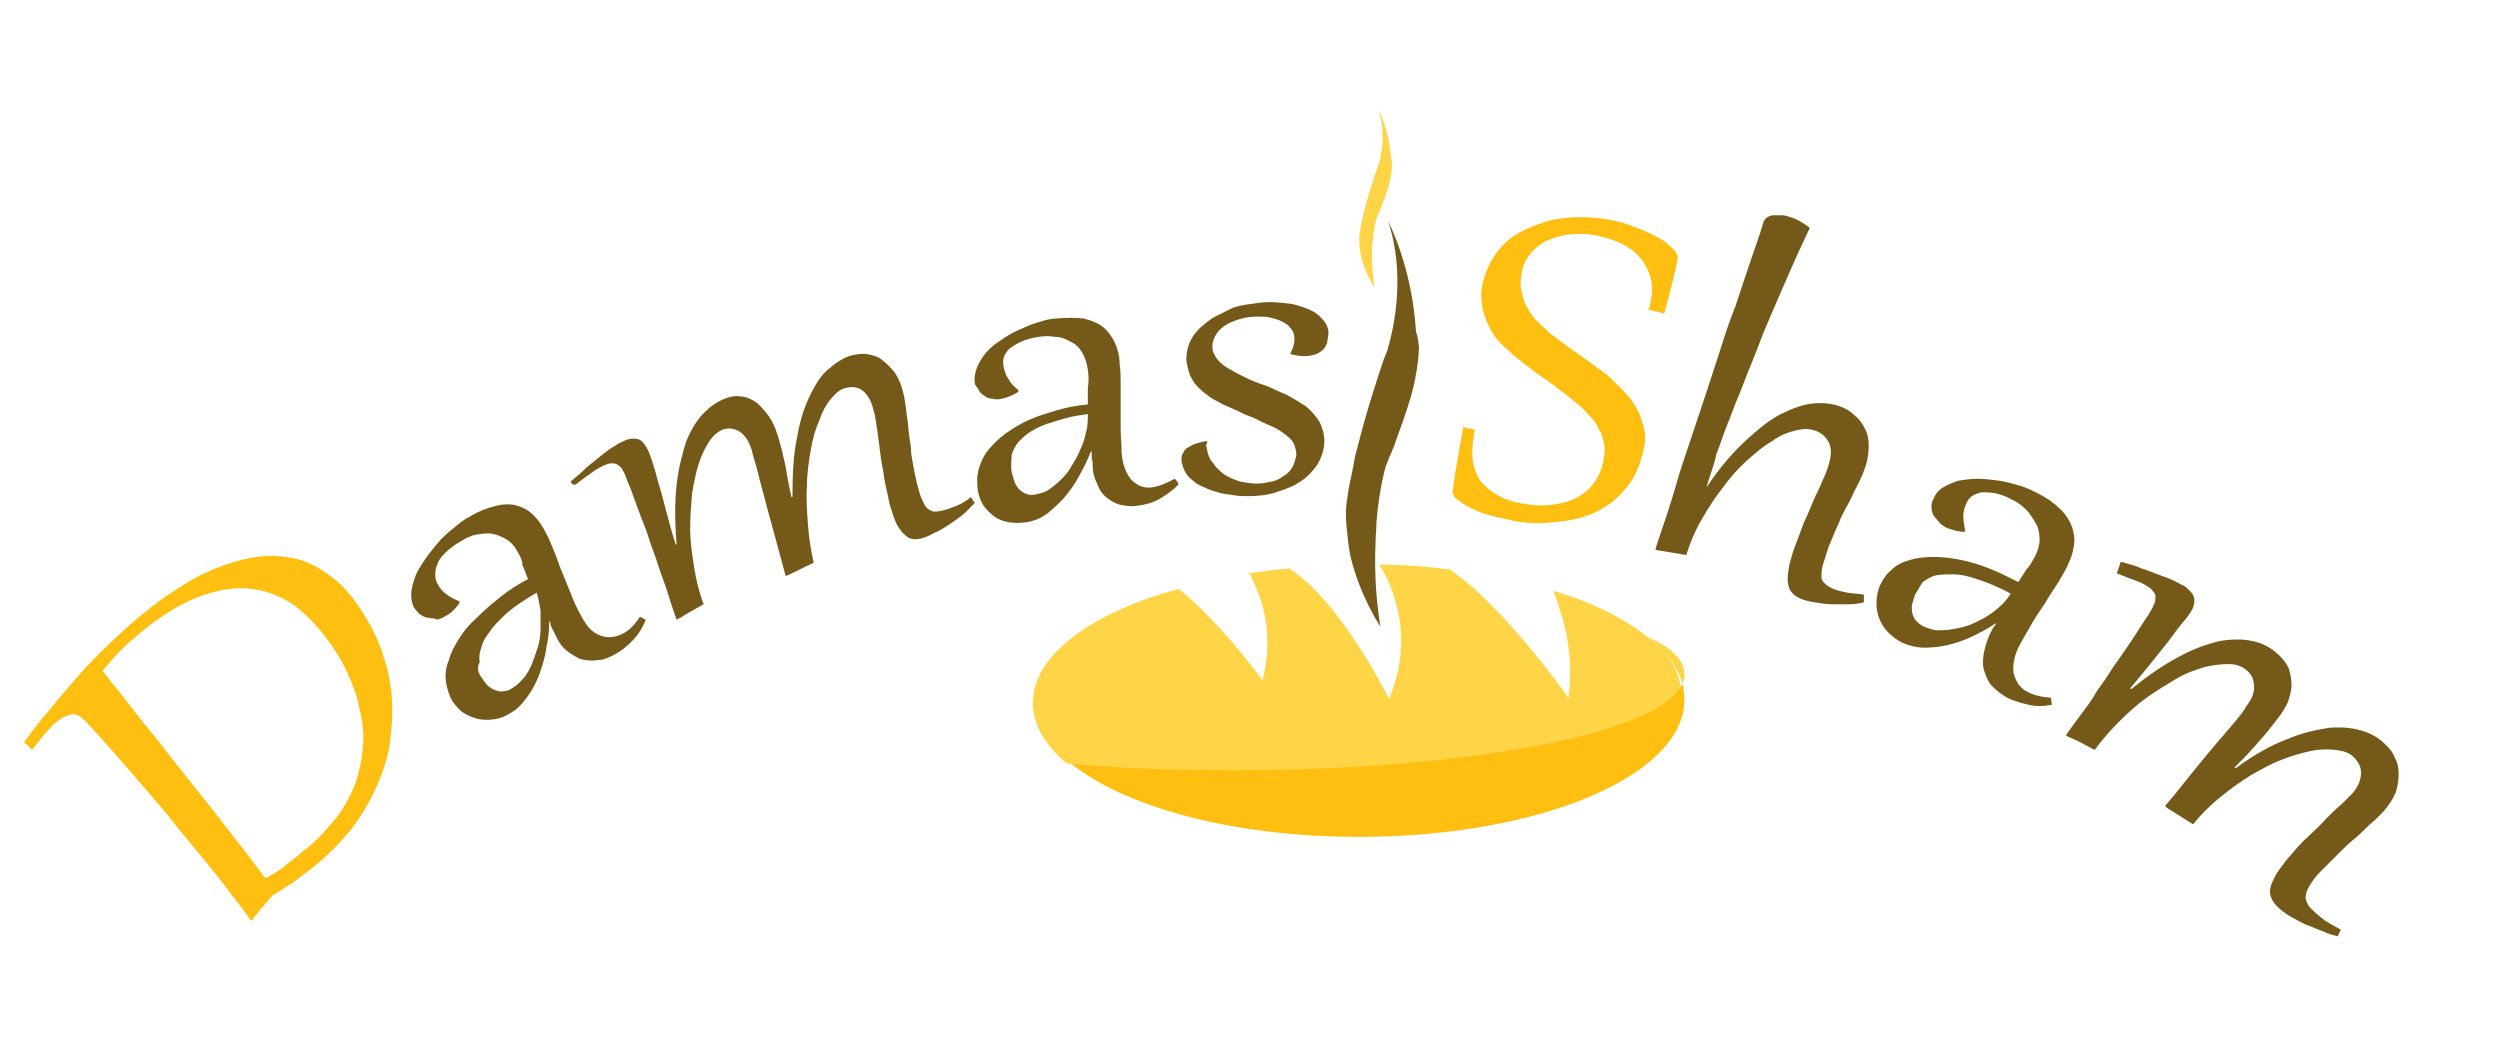 <?xml version="1.0" encoding="utf-8"?>
<!-- Generator: Adobe Illustrator 26.4.1, SVG Export Plug-In . SVG Version: 6.00 Build 0)  -->
<svg version="1.1" id="Layer_1" xmlns="http://www.w3.org/2000/svg" xmlns:xlink="http://www.w3.org/1999/xlink" x="0px" y="0px"
	 viewBox="0 0 259 110" style="enable-background:new 0 0 259 110;" xml:space="preserve">
<style type="text/css">
	.st0{fill:#FEBF10;}
	.st1{fill:#FFD447;}
	.st2{fill:#755919;}
</style>
<g>
	<path class="st0" d="M128,79.5c-6.1,0-12-0.3-17.4-0.7c5.5,4.7,16.9,7.9,30.2,7.9c18.6,0,33.7-6.3,33.7-14.2c0-0.6-0.1-1.1-0.2-1.7
		C171.9,75.7,152.1,79.5,128,79.5z"/>
	<path class="st1" d="M174.3,70.8c0.2-0.3,0.2-0.7,0.2-1c0-1.4-1.3-2.7-3.8-3.8C172.6,67.4,173.8,69.1,174.3,70.8z"/>
	<path class="st1" d="M170.7,66c-2.4-1.9-5.7-3.6-9.8-4.8c0.3,0.6,0.5,1.3,0.7,2c0.9,2.6,1.3,5.7,0.9,9.1c0,0-4.2-6-8.9-10.5
		c-1.1-1.1-2.3-2-3.4-2.8c-2.3-0.3-4.8-0.5-7.3-0.5c0.4,0.7,0.9,1.5,1.2,2.4c1.2,3.1,1.7,7-0.2,11.5c0,0-3.8-7.7-8.3-11.9
		c-0.7-0.6-1.4-1.2-2-1.6c-1.4,0.1-2.9,0.3-4.2,0.5c0.2,0.3,0.4,0.6,0.5,1c1.3,2.7,1.9,6.1,0.9,10.1c0,0-4.1-5.8-8.7-9.5
		c-9.1,2.5-15.1,6.9-15.1,11.8c0,2.3,1.3,4.4,3.5,6.3c5.4,0.5,11.2,0.7,17.4,0.7c24,0,43.8-3.8,46.2-8.7
		C173.8,69.1,172.6,67.4,170.7,66z"/>
</g>
<path class="st2" d="M146.7,34.4c-0.4-6.8-2.9-11.5-2.9-11.5c1.9,5.6,0.5,11.3,0.1,12.8c-0.1,0.2-0.1,0.4-0.1,0.4s-0.2,0.5-0.5,1.3
	c-0.6,1.8-1.8,5.4-2.7,9.1c-0.2,0.6-0.3,1.2-0.4,1.8c-0.2,1.1-0.5,2.2-0.6,3.2c-0.2,1-0.2,2-0.1,3c0.1,1.1,0.2,2.1,0.4,3.1
	c1,4.2,3.1,7.3,3.1,7.3c-0.5-3.2-0.6-6-0.5-8.4c0-0.9,0.1-1.6,0.1-2.4c0.3-3.7,1-5.9,1-5.9c0.2-0.4,0.3-0.8,0.5-1.2
	c0.2-0.5,0.4-0.9,0.5-1.3c1-2.7,1.7-4.8,2-6.4c0.3-1.5,0.4-2.6,0.4-3.4C146.9,34.8,146.7,34.4,146.7,34.4z"/>
<path class="st1" d="M142.4,29.8c0,0-2-2.9-1.5-5.9c0.5-3,1.9-6.8,1.9-6.8s1-2.9,0-5.8c0,0,1.1,2.1,1.3,5c0,0,0.7,1.3-1.4,6.1
	C142.6,22.5,141.7,25.4,142.4,29.8z"/>
<g>
	<g>
		<path class="st0" d="M2.5,76.9c0.8-1.1,1.6-2.2,2.5-3.2c0.9-1.1,1.8-2.2,2.7-3.2c0.9-1.1,1.9-2.1,2.9-3.1c1-1,2-1.9,3-2.8
			c1.4-1.2,2.9-2.4,4.3-3.3c1.5-1,2.9-1.8,4.4-2.4c1.5-0.6,2.9-1,4.3-1.2c1.4-0.2,2.8-0.1,4.1,0.2c1.3,0.3,2.5,1,3.7,1.9
			c1.2,0.9,2.2,2.1,3.2,3.7c0.9,1.4,1.6,2.8,2.1,4.4c0.5,1.5,0.8,3,0.9,4.5c0.1,1.5,0,3-0.2,4.5c-0.2,1.5-0.7,3-1.3,4.4
			c-0.6,1.4-1.4,2.8-2.4,4.2c-1,1.3-2.2,2.6-3.6,3.8c-0.7,0.6-1.5,1.2-2.3,1.8c-0.8,0.6-1.7,1.1-2.6,1.7c-0.8,0.9-1.2,1.4-2,2.4
			c-0.1,0.1-0.1,0.1-0.2,0.2c-0.3-0.5-0.8-1.1-1.3-1.8c-0.6-0.7-1.2-1.6-2-2.6c-0.8-1-1.6-2-2.6-3.2c-1-1.2-2-2.4-3.1-3.8
			c-1.1-1.3-2.3-2.7-3.6-4.2c-1.3-1.5-2.6-3-4-4.5c-0.3-0.3-0.5-0.6-0.8-0.8C8.2,74.1,7.9,74,7.6,74c-0.3,0-0.6,0.1-1,0.3
			c-0.4,0.2-0.8,0.5-1.3,1c-0.6,0.6-1.2,1.4-2,2.4C3,77.3,2.8,77.2,2.5,76.9z M10.6,69.5c0.3,0.3,0.7,0.9,1.2,1.5
			c0.6,0.7,1.2,1.5,1.9,2.4c0.7,0.9,1.5,1.9,2.4,3c0.9,1.1,1.7,2.2,2.6,3.3c0.9,1.1,1.8,2.3,2.7,3.4c0.9,1.1,1.7,2.2,2.5,3.2
			c0.8,1,1.5,1.9,2.1,2.7c0.6,0.8,1.1,1.5,1.5,2c0.9-0.5,1.7-1,2.4-1.6c0.7-0.5,1.3-1.1,2-1.6c1.3-1.1,2.3-2.3,3.2-3.4
			c0.8-1.2,1.4-2.3,1.8-3.5c0.4-1.2,0.6-2.4,0.7-3.6c0.1-1.2,0-2.4-0.3-3.6c-0.2-1.2-0.6-2.4-1.1-3.5c-0.5-1.2-1.1-2.3-1.9-3.4
			c-1.1-1.6-2.3-2.9-3.7-4c-1.4-1-2.9-1.6-4.6-1.8c-1.7-0.2-3.5,0.1-5.6,0.9c-2,0.8-4.2,2.2-6.5,4.2c-0.6,0.5-1.1,1-1.7,1.6
			S11.2,68.9,10.6,69.5z"/>
		<path class="st2" d="M53.7,57.3c-0.3-0.6-0.7-1.1-1.2-1.4c-0.5-0.3-1-0.5-1.5-0.6c-0.5-0.1-1.1,0-1.7,0.1
			c-0.6,0.1-1.1,0.4-1.6,0.7c-0.7,0.4-1.2,0.8-1.6,1.2c-0.4,0.4-0.7,0.8-0.8,1.2c-0.2,0.4-0.2,0.7-0.2,1.1c0,0.4,0.1,0.7,0.3,1
			c0.2,0.4,0.5,0.7,0.9,1c0.4,0.3,0.8,0.5,1.3,0.7c0,0.1,0,0.1,0,0.2c-0.4,0.5-0.8,1-1.4,1.3c-0.3,0.2-0.6,0.3-0.9,0.4
			C45,64,44.7,64.1,44.4,64c-0.3,0-0.5-0.1-0.8-0.3c-0.2-0.1-0.4-0.4-0.6-0.6c-0.3-0.4-0.4-1-0.4-1.5c0-0.6,0.2-1.2,0.4-1.8
			c0.2-0.6,0.6-1.2,1-1.8c0.4-0.6,0.9-1.2,1.4-1.8s1.1-1.1,1.6-1.5c0.6-0.5,1.1-0.9,1.7-1.2c1-0.6,1.9-0.9,2.7-1.1
			c0.8-0.2,1.6-0.2,2.2,0c0.7,0.2,1.2,0.5,1.7,1c0.5,0.5,0.9,1.1,1.3,1.9c0.3,0.5,0.5,1.1,0.8,1.8c0.3,0.7,0.5,1.4,0.8,2.1
			c0.3,0.7,0.6,1.5,0.9,2.2c0.3,0.8,0.6,1.5,1,2.2c0.6,1.2,1.2,1.9,2,2.2c0.7,0.3,1.5,0.3,2.3-0.1c0.7-0.3,1.3-0.9,1.9-1.8
			c0.2,0.1,0.4,0.2,0.6,0.3c-0.3,0.8-0.8,1.6-1.4,2.2c-0.6,0.6-1.2,1.1-2,1.5c-0.6,0.3-1.1,0.5-1.7,0.5c-0.6,0.1-1.1,0-1.6-0.1
			c-0.5-0.2-1-0.5-1.5-0.9c-0.5-0.4-0.9-1-1.2-1.7c-0.1-0.2-0.2-0.4-0.3-0.6c-0.1-0.2-0.2-0.4-0.2-0.7c0,0,0,0-0.1,0
			c0,0.9-0.1,1.8-0.3,2.7c-0.1,0.9-0.4,1.8-0.7,2.7c-0.3,0.8-0.7,1.6-1.2,2.3c-0.5,0.7-1,1.3-1.7,1.7c-0.6,0.4-1.1,0.6-1.7,0.7
			c-0.6,0.1-1.1,0.1-1.7,0c-0.5-0.1-1-0.3-1.5-0.6c-0.5-0.3-0.8-0.7-1.2-1.2c-0.4-0.7-0.6-1.4-0.7-2.1c-0.1-0.7,0-1.5,0.3-2.2
			c0.2-0.8,0.6-1.5,1.1-2.3c0.5-0.8,1.1-1.5,1.9-2.2c0.7-0.7,1.5-1.4,2.4-2.1c0.9-0.7,1.8-1.3,2.8-1.8c-0.2-0.5-0.4-1.1-0.6-1.5
			C54.2,58.4,54,57.8,53.7,57.3z M49.9,70.2c0.2,0.3,0.4,0.6,0.6,0.8c0.2,0.2,0.5,0.4,0.8,0.5c0.3,0.1,0.6,0.2,0.9,0.1
			c0.3,0,0.6-0.1,1-0.4c0.4-0.2,0.7-0.6,1.1-1c0.3-0.4,0.6-0.9,0.8-1.4c0.2-0.5,0.4-1.1,0.6-1.7c0.2-0.6,0.3-1.3,0.3-1.9
			c0-0.7,0-1.3,0-1.9c-0.1-0.6-0.2-1.3-0.4-1.9c-0.7,0.4-1.3,0.8-1.9,1.2c-0.6,0.4-1.2,0.9-1.7,1.4c-0.5,0.5-1,1-1.3,1.5
			c-0.4,0.5-0.7,1-0.8,1.5c-0.2,0.5-0.3,1-0.2,1.6C49.4,69.1,49.5,69.7,49.9,70.2z"/>
		<path class="st2" d="M59.1,49.9c0.6-0.5,1.2-1,1.7-1.5c0.6-0.5,1.1-0.9,1.6-1.3c0.5-0.4,0.9-0.7,1.3-0.9c0.4-0.3,0.7-0.4,0.9-0.5
			c0.6-0.3,1.1-0.3,1.5-0.2c0.4,0.1,0.8,0.6,1.1,1.3c0.1,0.2,0.2,0.5,0.4,1.1c0.2,0.6,0.4,1.3,0.6,2.1c0.3,0.9,0.5,1.8,0.8,2.9
			c0.3,1.1,0.6,2.3,1,3.5c0,0,0.1,0,0.1,0c-0.2-2.4-0.2-4.5,0-6.2c0.2-1.8,0.6-3.2,1-4.5c0.5-1.2,1.1-2.2,1.8-2.9
			c0.7-0.7,1.4-1.2,2.2-1.5c0.7-0.3,1.3-0.3,1.9-0.2s1.1,0.4,1.5,0.7c0.4,0.4,0.8,0.8,1.2,1.4s0.6,1.1,0.8,1.7
			c0.2,0.5,0.3,1.1,0.5,1.7c0.1,0.6,0.3,1.2,0.4,1.8c0.1,0.6,0.2,1.2,0.3,1.7c0.1,0.5,0.2,1,0.3,1.4c0,0,0.1,0,0.1,0
			c0-2.4,0.1-4.5,0.5-6.3c0.3-1.8,0.8-3.2,1.4-4.4c0.6-1.2,1.2-2.1,2-2.7c0.7-0.6,1.5-1.1,2.3-1.3c0.5-0.1,1-0.2,1.6-0.1
			c0.5,0.1,1,0.2,1.5,0.6s0.9,0.8,1.3,1.3c0.4,0.6,0.7,1.3,0.9,2.2c0.1,0.3,0.1,0.6,0.2,1.1c0.1,0.5,0.1,1,0.2,1.5
			c0.1,0.6,0.1,1.1,0.2,1.8c0.1,0.6,0.2,1.2,0.2,1.8c0.1,0.6,0.2,1.2,0.3,1.7c0.1,0.5,0.2,1,0.3,1.4c0.2,0.7,0.3,1.2,0.5,1.6
			c0.2,0.4,0.3,0.7,0.5,0.9c0.2,0.2,0.4,0.3,0.7,0.4c0.3,0,0.5,0,0.9-0.1c0.5-0.1,1-0.3,1.5-0.5c0.5-0.2,1-0.5,1.5-0.9
			c0.2,0.3,0.2,0.4,0.4,0.6c-0.3,0.3-0.7,0.7-1.1,1.1c-0.5,0.4-0.9,0.7-1.5,1.1c-0.5,0.3-1,0.7-1.6,0.9c-0.5,0.3-1,0.5-1.4,0.6
			c-0.5,0.1-0.9,0.1-1.3-0.1c-0.3-0.2-0.6-0.5-0.9-0.9c-0.3-0.4-0.5-0.9-0.7-1.5c-0.2-0.6-0.4-1.2-0.5-1.9c-0.2-0.8-0.4-1.7-0.5-2.6
			c-0.2-0.9-0.3-1.8-0.4-2.6s-0.2-1.6-0.3-2.2c-0.1-0.7-0.2-1.2-0.3-1.5c-0.2-0.9-0.6-1.6-1.1-2c-0.5-0.4-1.1-0.5-1.8-0.3
			c-0.5,0.1-1,0.5-1.5,1.1c-0.5,0.6-0.9,1.3-1.2,2.2c-0.4,0.9-0.7,1.9-0.9,3.1c-0.2,1.2-0.4,2.4-0.4,3.7c-0.1,1.3,0,2.6,0.1,4
			c0.1,1.4,0.3,2.7,0.6,4c-1.1,0.5-1.6,0.8-2.7,1.3c-0.1,0-0.1,0-0.2,0.1c-0.5-1.8-0.9-3.4-1.3-4.8c-0.4-1.4-0.7-2.6-1-3.7
			c-0.3-1.1-0.5-1.9-0.7-2.7c-0.2-0.7-0.4-1.3-0.5-1.8c-0.3-1-0.7-1.6-1.3-2c-0.5-0.3-1.1-0.4-1.7-0.2c-0.5,0.2-1,0.6-1.4,1.2
			c-0.4,0.6-0.8,1.4-1.1,2.3c-0.3,0.9-0.5,2-0.7,3.1c-0.1,1.2-0.2,2.4-0.2,3.7c0,1.3,0.2,2.6,0.4,3.9c0.2,1.3,0.5,2.6,1,3.9
			c-1.1,0.6-1.6,0.9-2.6,1.5c-0.1,0-0.1,0.1-0.2,0.1c-0.3-0.8-0.6-1.7-0.9-2.7c-0.3-1-0.7-1.9-1-2.9c-0.3-1-0.7-1.9-1-2.9
			c-0.3-1-0.7-1.8-1-2.7c-0.3-0.8-0.6-1.6-0.8-2.2c-0.3-0.7-0.5-1.2-0.6-1.5c-0.1-0.3-0.3-0.6-0.4-0.8c-0.2-0.2-0.3-0.3-0.5-0.4
			c-0.2-0.1-0.4-0.1-0.6-0.1c-0.2,0-0.4,0.1-0.7,0.2c-0.4,0.2-0.8,0.4-1.2,0.7c-0.4,0.3-1,0.7-1.5,1.1
			C59.5,50.4,59.3,50.2,59.1,49.9z"/>
		<path class="st2" d="M112.7,38.3c-0.1-0.7-0.3-1.3-0.6-1.8c-0.3-0.5-0.7-0.9-1.2-1.1c-0.5-0.3-1-0.5-1.6-0.5
			c-0.6-0.1-1.1-0.1-1.7,0c-0.7,0.1-1.4,0.3-1.8,0.5c-0.5,0.2-0.9,0.5-1.2,0.7c-0.3,0.3-0.5,0.6-0.6,0.9c-0.1,0.3-0.1,0.7,0,1.1
			c0.1,0.4,0.2,0.8,0.5,1.2c0.2,0.4,0.6,0.8,1,1.1c0,0.1,0,0.1,0,0.2c-0.5,0.3-1.1,0.6-1.7,0.7c-0.3,0.1-0.7,0.1-1,0
			c-0.3,0-0.6-0.1-0.8-0.3c-0.2-0.1-0.5-0.3-0.6-0.6S101,40,101,39.7c-0.1-0.5,0-1,0.2-1.6c0.2-0.5,0.5-1,0.9-1.5
			c0.4-0.5,0.9-0.9,1.5-1.3c0.6-0.4,1.2-0.8,1.9-1.1s1.3-0.6,2-0.8c0.7-0.2,1.3-0.4,1.9-0.4c1.1-0.1,2.1-0.1,2.9,0
			c0.8,0.2,1.5,0.5,2,0.9c0.5,0.4,0.9,1,1.2,1.6c0.3,0.7,0.5,1.4,0.5,2.3c0.1,0.6,0.1,1.2,0.1,2c0,0.7,0,1.5,0,2.2
			c0,0.8,0,1.6,0,2.4c0,0.8,0.1,1.7,0.1,2.5c0.1,1.3,0.5,2.2,1,2.8c0.6,0.6,1.3,0.9,2.1,0.8c0.7-0.1,1.5-0.4,2.4-0.9
			c0.2,0.2,0.3,0.3,0.4,0.6c-0.6,0.6-1.3,1.1-2,1.5s-1.5,0.6-2.3,0.7c-0.6,0.1-1.2,0-1.7-0.1c-0.5-0.1-1-0.4-1.4-0.7
			c-0.4-0.3-0.8-0.8-1-1.4c-0.3-0.6-0.5-1.2-0.5-2c0-0.2,0-0.5-0.1-0.7c0-0.2,0-0.5,0-0.7c0,0-0.1,0-0.1,0c-0.3,0.8-0.7,1.6-1.2,2.5
			c-0.4,0.8-1,1.6-1.5,2.2c-0.6,0.7-1.2,1.2-1.8,1.7c-0.7,0.5-1.4,0.8-2.2,0.9c-0.6,0.1-1.2,0.1-1.8,0s-1.1-0.3-1.5-0.6
			c-0.4-0.3-0.8-0.7-1.1-1.1c-0.3-0.5-0.5-1-0.6-1.6c-0.1-0.8-0.1-1.5,0.1-2.2c0.2-0.7,0.5-1.4,1-2c0.5-0.6,1.1-1.2,1.8-1.7
			c0.7-0.5,1.5-1,2.4-1.4c0.9-0.4,1.9-0.7,2.9-1c1-0.3,2.1-0.5,3.2-0.6c0-0.6,0-1.1,0-1.7C112.8,39.5,112.8,39,112.7,38.3z
			 M104.8,48.9c0.1,0.3,0.2,0.7,0.3,1c0.1,0.3,0.3,0.6,0.5,0.8c0.2,0.2,0.5,0.4,0.8,0.5c0.3,0.1,0.6,0.1,1,0
			c0.4-0.1,0.9-0.2,1.3-0.5c0.4-0.3,0.8-0.6,1.2-1c0.4-0.4,0.8-0.8,1.1-1.4c0.3-0.5,0.7-1.1,0.9-1.7c0.3-0.6,0.5-1.2,0.6-1.8
			c0.2-0.6,0.2-1.3,0.2-1.9c-0.7,0.1-1.5,0.2-2.2,0.4c-0.7,0.2-1.4,0.4-2,0.6c-0.6,0.2-1.2,0.5-1.7,0.8c-0.5,0.3-0.9,0.7-1.3,1.1
			c-0.3,0.4-0.6,0.9-0.7,1.4C104.8,47.7,104.7,48.2,104.8,48.9z"/>
		<path class="st2" d="M125,46.3c0.1,0.7,0.3,1.3,0.7,1.7c0.3,0.5,0.8,0.9,1.2,1.2c0.5,0.3,1,0.5,1.6,0.7c0.6,0.1,1.1,0.2,1.7,0.2
			c0.5,0,1-0.1,1.5-0.2c0.5-0.1,0.9-0.3,1.3-0.6c0.4-0.2,0.7-0.6,0.9-0.9c0.2-0.4,0.3-0.8,0.4-1.2c0-0.5-0.1-0.9-0.3-1.3
			c-0.2-0.4-0.6-0.7-1-1c-0.4-0.3-0.9-0.6-1.4-0.8c-0.5-0.2-1.1-0.5-1.7-0.8c-0.5-0.2-1.1-0.4-1.6-0.7c-0.5-0.2-1.1-0.5-1.6-0.7
			c-0.5-0.3-1-0.5-1.4-0.8c-0.4-0.3-0.8-0.6-1.2-1s-0.6-0.8-0.8-1.2c-0.2-0.5-0.3-1-0.4-1.6c0-0.6,0.1-1.2,0.3-1.7
			c0.2-0.5,0.5-1,1-1.5c0.4-0.4,0.9-0.8,1.5-1.2c0.6-0.3,1.2-0.6,1.8-0.9s1.3-0.4,2-0.5s1.4-0.2,2-0.2c0.8,0,1.6,0.1,2.4,0.2
			c0.8,0.2,1.4,0.4,2,0.7c0.6,0.3,1,0.7,1.3,1.1c0.3,0.4,0.5,0.9,0.4,1.5c0,0.2-0.1,0.4-0.1,0.7c-0.1,0.2-0.2,0.5-0.4,0.7
			s-0.5,0.4-0.8,0.5c-0.3,0.1-0.7,0.2-1.2,0.2c-0.4,0-0.9-0.1-1.4-0.2c0-0.1,0-0.1,0-0.1c0.1-0.3,0.3-0.6,0.3-0.8
			c0.1-0.2,0.1-0.5,0.1-0.7c0-0.4-0.1-0.8-0.4-1.1c-0.2-0.3-0.5-0.5-0.9-0.7c-0.4-0.2-0.8-0.3-1.2-0.4c-0.4-0.1-0.9-0.1-1.3-0.1
			c-0.7,0-1.4,0.1-2,0.3c-0.6,0.2-1.1,0.4-1.5,0.7c-0.4,0.3-0.7,0.6-0.9,1c-0.2,0.4-0.3,0.7-0.3,1.1c0,0.5,0.2,0.9,0.5,1.3
			c0.3,0.4,0.7,0.7,1.2,1c0.5,0.3,1.1,0.6,1.7,0.9c0.6,0.3,1.3,0.6,2,0.8c0.8,0.3,1.5,0.7,2.3,1c0.7,0.4,1.4,0.8,2,1.2
			c0.6,0.5,1,1,1.4,1.6c0.3,0.6,0.5,1.3,0.5,2c0,0.9-0.3,1.7-0.7,2.4c-0.5,0.7-1,1.3-1.8,1.8c-0.7,0.5-1.6,0.8-2.5,1.1
			c-0.9,0.3-1.9,0.4-2.9,0.4c-0.5,0-1,0-1.5-0.1c-0.5-0.1-1.1-0.1-1.6-0.3c-0.5-0.1-1-0.3-1.4-0.5c-0.5-0.2-0.9-0.4-1.2-0.7
			c-0.4-0.3-0.6-0.5-0.8-0.9c-0.2-0.3-0.3-0.7-0.4-1.1c0-0.4,0-0.7,0.2-0.9c0.1-0.3,0.3-0.5,0.6-0.6c0.3-0.2,0.5-0.3,0.9-0.4
			c0.3-0.1,0.7-0.2,1-0.2C124.9,46.3,124.9,46.3,125,46.3z"/>
		<path class="st0" d="M152.8,44.5c-0.1,0.2-0.1,0.4-0.1,0.6c0,0.2-0.1,0.4-0.1,0.6c-0.1,1-0.1,1.9,0.1,2.6c0.2,0.7,0.5,1.4,1,1.9
			c0.5,0.5,1.1,0.9,1.8,1.3c0.7,0.3,1.5,0.6,2.5,0.7c0.9,0.2,1.8,0.2,2.7,0.1c0.9-0.1,1.7-0.3,2.4-0.6c0.7-0.4,1.4-0.8,1.9-1.5
			c0.5-0.6,0.9-1.4,1.1-2.4c0.1-0.6,0.2-1.2,0.1-1.7c-0.1-0.5-0.2-1.1-0.5-1.5c-0.2-0.5-0.5-1-0.9-1.4c-0.4-0.4-0.8-0.9-1.3-1.3
			c-0.5-0.4-1-0.8-1.5-1.2c-0.5-0.4-1.1-0.8-1.6-1.2c-0.6-0.4-1.2-0.8-1.8-1.3c-0.6-0.4-1.1-0.9-1.7-1.3c-0.5-0.5-1-0.9-1.5-1.4
			c-0.5-0.5-0.8-1-1.1-1.6c-0.3-0.6-0.5-1.2-0.7-1.8c-0.1-0.7-0.2-1.4-0.1-2.1c0.1-0.9,0.4-1.8,0.8-2.6c0.4-0.8,0.9-1.5,1.5-2.1
			c0.6-0.6,1.3-1.1,2.2-1.5c0.8-0.4,1.7-0.7,2.7-1c1-0.2,2-0.3,3-0.3c1.1,0,2.1,0.1,3.2,0.3c0.5,0.1,1,0.2,1.6,0.4
			c0.5,0.2,1.1,0.4,1.6,0.6c0.5,0.2,1,0.5,1.5,0.7c0.5,0.3,0.9,0.5,1.2,0.8c0.3,0.3,0.6,0.5,0.8,0.8c0.2,0.3,0.2,0.5,0.2,0.8
			c-0.1,0.3-0.1,0.6-0.2,0.9c-0.1,0.4-0.2,0.8-0.3,1.3c-0.1,0.5-0.3,1-0.4,1.6c-0.2,0.6-0.3,1.2-0.5,1.8c-0.6-0.2-1-0.3-1.6-0.4
			c0.1-0.3,0.2-0.6,0.2-0.9c0.2-0.9,0.2-1.7,0-2.4c-0.2-0.7-0.5-1.4-1-2c-0.5-0.6-1.1-1.1-1.9-1.5c-0.8-0.4-1.7-0.7-2.7-0.9
			c-1-0.2-2-0.2-2.9-0.1c-0.9,0.1-1.7,0.4-2.4,0.7c-0.7,0.4-1.3,0.9-1.7,1.5c-0.5,0.6-0.7,1.3-0.8,2.1c-0.1,0.6-0.1,1.3,0.1,1.8
			c0.1,0.6,0.3,1.1,0.6,1.6c0.3,0.5,0.6,1,1.1,1.4c0.4,0.4,0.9,0.9,1.4,1.3c0.5,0.4,1.1,0.8,1.6,1.2c0.6,0.4,1.1,0.8,1.7,1.2
			c0.6,0.4,1.2,0.9,1.8,1.3c0.6,0.4,1.1,0.9,1.6,1.4c0.5,0.5,1,1,1.4,1.5c0.4,0.5,0.7,1.1,1,1.7c0.2,0.6,0.4,1.2,0.5,1.8
			c0.1,0.6,0,1.3-0.2,2.1c-0.3,1.2-0.7,2.2-1.3,3.1c-0.6,0.8-1.2,1.5-2,2.1c-0.7,0.5-1.5,1-2.4,1.3c-0.9,0.3-1.7,0.5-2.6,0.6
			c-0.9,0.1-1.7,0.2-2.6,0.2c-0.8,0-1.6-0.1-2.3-0.2c-0.9-0.2-1.8-0.4-2.6-0.6c-0.8-0.2-1.5-0.5-2.1-0.8c-0.6-0.3-1-0.6-1.4-0.9
			c-0.3-0.3-0.5-0.6-0.4-0.9c0.1-0.6,0.2-1.5,0.4-2.6s0.4-2.4,0.7-4C151.9,44.4,152.2,44.4,152.8,44.5z"/>
		<path class="st2" d="M176.8,50.5c1.3-2,2.7-3.6,4-4.8c1.3-1.2,2.5-2.2,3.7-2.8c1.2-0.6,2.3-1,3.3-1.1c1-0.1,2,0,2.8,0.3
			c0.6,0.2,1.1,0.5,1.5,0.9c0.5,0.4,0.8,0.8,1.1,1.4c0.3,0.5,0.4,1.2,0.4,1.8c0,0.7-0.1,1.5-0.4,2.3c-0.1,0.3-0.2,0.6-0.4,1
			c-0.2,0.4-0.4,0.9-0.7,1.4c-0.2,0.5-0.5,1.1-0.8,1.6c-0.3,0.6-0.6,1.1-0.8,1.7c-0.3,0.6-0.5,1.1-0.7,1.6c-0.2,0.5-0.4,0.9-0.5,1.3
			c-0.2,0.7-0.4,1.2-0.5,1.6c-0.1,0.4-0.1,0.8-0.1,1.1c0,0.3,0.2,0.5,0.4,0.7c0.2,0.2,0.4,0.3,0.8,0.5c0.5,0.2,1,0.3,1.5,0.4
			c0.5,0.1,1.1,0.1,1.7,0.2c0,0.3,0,0.5,0,0.8c-0.4,0.1-0.9,0.2-1.5,0.2c-0.6,0-1.2,0-1.8,0c-0.6,0-1.2-0.1-1.8-0.2
			s-1.1-0.2-1.5-0.4c-0.5-0.2-0.8-0.5-1-0.8s-0.3-0.8-0.3-1.2c0-0.5,0.1-1,0.2-1.6c0.2-0.6,0.3-1.2,0.6-1.9c0.3-0.8,0.6-1.6,0.9-2.4
			c0.4-0.8,0.7-1.6,1-2.3c0.3-0.7,0.7-1.4,0.9-2c0.3-0.6,0.5-1.1,0.6-1.5c0.3-0.9,0.4-1.7,0.1-2.4c-0.3-0.6-0.8-1.1-1.5-1.3
			c-0.6-0.2-1.2-0.2-2,0c-0.8,0.2-1.6,0.5-2.4,1.1c-0.9,0.5-1.7,1.2-2.6,2c-0.9,0.8-1.7,1.7-2.5,2.8c-0.8,1-1.5,2.1-2.2,3.3
			c-0.7,1.2-1.2,2.4-1.6,3.7c-1.2-0.2-1.8-0.3-3-0.5c-0.1,0-0.1,0-0.2-0.1c0.3-1,0.7-2.1,1.1-3.3c0.4-1.2,0.8-2.5,1.2-3.9
			c0.4-1.4,0.9-2.8,1.4-4.3c0.5-1.5,1-3,1.5-4.5c0.5-1.5,1-3.1,1.5-4.6c0.5-1.6,1-3.1,1.6-4.6c0.5-1.5,1-3,1.5-4.5
			c0.5-1.5,1-2.8,1.4-4.2c0.1-0.2,0.2-0.4,0.4-0.5c0.2-0.1,0.4-0.2,0.7-0.2c0.3,0,0.5,0,0.8,0c0.3,0,0.6,0.1,0.9,0.2
			c0.7,0.2,1.3,0.6,2,1.1c-0.8,1.7-1.5,3.2-2.1,4.6c-0.6,1.4-1.2,2.7-1.7,3.9s-1,2.3-1.4,3.4c-0.4,1-0.8,2.1-1.2,3
			c-0.4,1-0.7,1.9-1.1,2.8s-0.7,1.9-1.1,2.8c-0.4,1-0.7,2-1.1,3C177.6,48.2,177.1,49.3,176.8,50.5C176.7,50.5,176.8,50.5,176.8,50.5
			z"/>
		<path class="st2" d="M210.8,57.7c0.3-0.6,0.5-1.2,0.5-1.8c0-0.6-0.1-1.2-0.4-1.7s-0.6-1-1-1.4c-0.4-0.4-0.9-0.8-1.4-1
			c-0.7-0.4-1.3-0.6-1.8-0.7c-0.5-0.1-1-0.1-1.4-0.1c-0.4,0.1-0.7,0.2-1,0.4c-0.3,0.2-0.5,0.5-0.6,0.8c-0.2,0.4-0.3,0.8-0.3,1.3
			c0,0.5,0.1,1,0.2,1.5c0,0-0.1,0.1-0.1,0.1c-0.6,0-1.2-0.2-1.8-0.4c-0.3-0.2-0.6-0.3-0.8-0.6c-0.2-0.2-0.4-0.5-0.6-0.7
			c-0.1-0.3-0.2-0.5-0.2-0.8c0-0.3,0-0.6,0.2-0.9c0.2-0.5,0.5-0.9,1-1.2c0.5-0.3,1-0.5,1.6-0.7c0.6-0.1,1.3-0.2,2-0.2
			c0.7,0,1.5,0.1,2.2,0.2c0.7,0.1,1.4,0.3,2.1,0.5c0.7,0.2,1.3,0.5,1.9,0.8c1,0.5,1.8,1.1,2.4,1.7c0.6,0.6,1,1.3,1.2,1.9
			c0.2,0.7,0.3,1.4,0.1,2.1c-0.1,0.7-0.4,1.4-0.8,2.2c-0.3,0.5-0.6,1.1-1,1.7c-0.4,0.6-0.8,1.2-1.2,1.9c-0.4,0.6-0.9,1.3-1.3,2
			c-0.4,0.7-0.8,1.4-1.2,2.1c-0.6,1.1-0.8,2.1-0.7,3c0.2,0.8,0.6,1.5,1.3,1.9c0.7,0.4,1.5,0.6,2.6,0.7c0,0.3,0,0.4,0.1,0.7
			c-0.9,0.2-1.7,0.2-2.5,0s-1.6-0.4-2.3-0.8c-0.5-0.3-1-0.7-1.4-1.1c-0.4-0.4-0.6-0.9-0.8-1.5c-0.2-0.5-0.2-1.1-0.1-1.8
			c0.1-0.6,0.3-1.3,0.6-2c0.1-0.2,0.2-0.4,0.3-0.6c0.1-0.2,0.3-0.4,0.4-0.6c0,0,0,0-0.1,0c-0.7,0.5-1.5,0.9-2.3,1.3
			c-0.8,0.4-1.7,0.7-2.5,0.9c-0.8,0.2-1.7,0.3-2.5,0.3c-0.8,0-1.6-0.2-2.3-0.5c-0.6-0.3-1.1-0.7-1.5-1.1c-0.4-0.4-0.7-0.9-0.9-1.4
			c-0.2-0.5-0.3-1-0.3-1.6c0-0.6,0.1-1.1,0.3-1.7c0.3-0.7,0.7-1.3,1.3-1.8c0.5-0.5,1.2-0.8,1.9-1s1.5-0.3,2.4-0.3
			c0.9,0,1.8,0.1,2.8,0.3c1,0.2,2,0.5,3,0.9c1,0.4,2,0.9,3,1.4c0.3-0.5,0.6-0.9,0.9-1.4C210.2,58.8,210.5,58.2,210.8,57.7z
			 M198.4,61.6c-0.1,0.3-0.2,0.6-0.3,1c-0.1,0.3,0,0.6,0,0.9c0.1,0.3,0.2,0.6,0.4,0.8c0.2,0.2,0.5,0.5,0.8,0.6
			c0.4,0.2,0.8,0.3,1.3,0.4c0.5,0,1,0,1.6-0.1c0.6-0.1,1.1-0.2,1.7-0.4c0.6-0.2,1.1-0.5,1.7-0.8c0.5-0.3,1.1-0.7,1.5-1.1
			c0.5-0.4,0.9-0.9,1.2-1.4c-0.7-0.4-1.4-0.7-2.1-1c-0.7-0.3-1.4-0.5-2-0.7c-0.7-0.2-1.3-0.3-1.9-0.3c-0.6,0-1.2,0-1.7,0.1
			c-0.5,0.1-1,0.4-1.4,0.7C199,60.6,198.7,61.1,198.4,61.6z"/>
		<path class="st2" d="M219.7,58.2c0.8,0.2,1.5,0.4,2.2,0.7c0.7,0.2,1.3,0.5,1.9,0.7c0.6,0.2,1.1,0.4,1.5,0.6c0.4,0.2,0.7,0.4,1,0.5
			c0.5,0.4,0.9,0.8,1,1.2c0.1,0.5,0,1-0.4,1.6c-0.1,0.1-0.3,0.5-0.7,0.9c-0.4,0.5-0.8,1-1.3,1.7c-0.5,0.7-1.2,1.5-1.9,2.4
			c-0.7,0.9-1.5,1.8-2.3,2.8c0,0,0,0,0.1,0.1c1.8-1.5,3.5-2.6,5-3.4c1.5-0.8,2.9-1.3,4.2-1.6c1.3-0.2,2.4-0.2,3.3,0
			c1,0.2,1.8,0.6,2.5,1.2c0.6,0.5,1,1,1.3,1.6c0.2,0.6,0.3,1.2,0.3,1.8c0,0.6-0.2,1.2-0.4,1.8c-0.3,0.6-0.6,1.1-1,1.6
			c-0.3,0.4-0.7,0.9-1.1,1.4c-0.4,0.5-0.8,0.9-1.2,1.4c-0.4,0.4-0.8,0.9-1.2,1.3c-0.4,0.4-0.7,0.7-1,1c0,0,0,0,0.1,0.1
			c1.9-1.4,3.7-2.4,5.3-3c1.6-0.7,3.1-1,4.4-1.2c1.3-0.1,2.4,0,3.4,0.3c1,0.3,1.8,0.8,2.4,1.4c0.4,0.4,0.8,0.8,1,1.4
			c0.3,0.5,0.4,1.1,0.4,1.7c0,0.6-0.1,1.2-0.3,1.9c-0.3,0.7-0.7,1.3-1.3,2c-0.2,0.2-0.4,0.4-0.7,0.7c-0.3,0.3-0.7,0.6-1.1,1
			c-0.4,0.4-0.8,0.8-1.3,1.2c-0.5,0.4-0.9,0.8-1.3,1.2s-0.8,0.8-1.2,1.2c-0.4,0.4-0.7,0.7-1,1c-0.5,0.5-0.8,1-1,1.3
			c-0.2,0.4-0.4,0.7-0.4,1c-0.1,0.3,0,0.6,0.1,0.8c0.1,0.3,0.3,0.5,0.6,0.8c0.4,0.4,0.8,0.7,1.3,1.1c0.5,0.3,1,0.6,1.6,0.9
			c-0.1,0.3-0.2,0.4-0.3,0.7c-0.4-0.1-0.9-0.2-1.5-0.5c-0.6-0.2-1.2-0.5-1.8-0.7c-0.6-0.3-1.2-0.6-1.7-0.9c-0.5-0.3-1-0.7-1.3-1
			c-0.4-0.4-0.6-0.8-0.7-1.2s0-0.8,0.2-1.3c0.2-0.4,0.4-0.9,0.8-1.4s0.7-1,1.2-1.5c0.5-0.6,1.1-1.3,1.8-1.9c0.6-0.6,1.3-1.2,1.8-1.8
			c0.6-0.6,1.1-1.1,1.6-1.5c0.5-0.5,0.8-0.8,1.1-1.1c0.6-0.7,0.9-1.4,0.9-2.1c0-0.7-0.3-1.2-0.8-1.7c-0.4-0.4-1-0.6-1.8-0.7
			s-1.6-0.1-2.6,0.1c-0.9,0.2-2,0.5-3,0.9c-1.1,0.4-2.1,1-3.2,1.6c-1.1,0.7-2.1,1.4-3.2,2.3s-2,1.8-2.8,2.8c-1.1-0.7-1.6-1-2.7-1.7
			c-0.1-0.1-0.1-0.1-0.2-0.2c1.2-1.4,2.2-2.7,3.1-3.8c0.9-1.1,1.7-2.1,2.4-2.9c0.7-0.8,1.3-1.5,1.8-2.1c0.5-0.6,0.9-1.1,1.1-1.5
			c0.6-0.8,0.9-1.5,0.8-2.2c0-0.7-0.3-1.2-0.8-1.6c-0.5-0.4-1.1-0.6-1.8-0.6c-0.8,0-1.6,0.1-2.5,0.3c-0.9,0.3-1.9,0.6-2.9,1.2
			s-2,1.2-3,1.9c-1,0.7-2,1.6-2.9,2.5c-0.9,0.9-1.8,1.9-2.6,3c-1.1-0.6-1.6-0.9-2.8-1.4c-0.1-0.1-0.1-0.1-0.2-0.1
			c0.5-0.7,1-1.4,1.6-2.2c0.6-0.8,1.2-1.6,1.7-2.5c0.6-0.8,1.2-1.7,1.7-2.5c0.6-0.8,1.1-1.6,1.6-2.3c0.5-0.7,0.9-1.4,1.3-2
			c0.4-0.6,0.7-1,0.9-1.4c0.2-0.3,0.3-0.6,0.4-0.8c0.1-0.2,0.1-0.5,0.1-0.7s-0.1-0.4-0.3-0.6c-0.1-0.2-0.3-0.3-0.6-0.5
			c-0.3-0.2-0.7-0.4-1.3-0.6c-0.5-0.2-1.1-0.4-1.8-0.7C219.5,58.8,219.6,58.6,219.7,58.2z"/>
	</g>
</g>
</svg>
